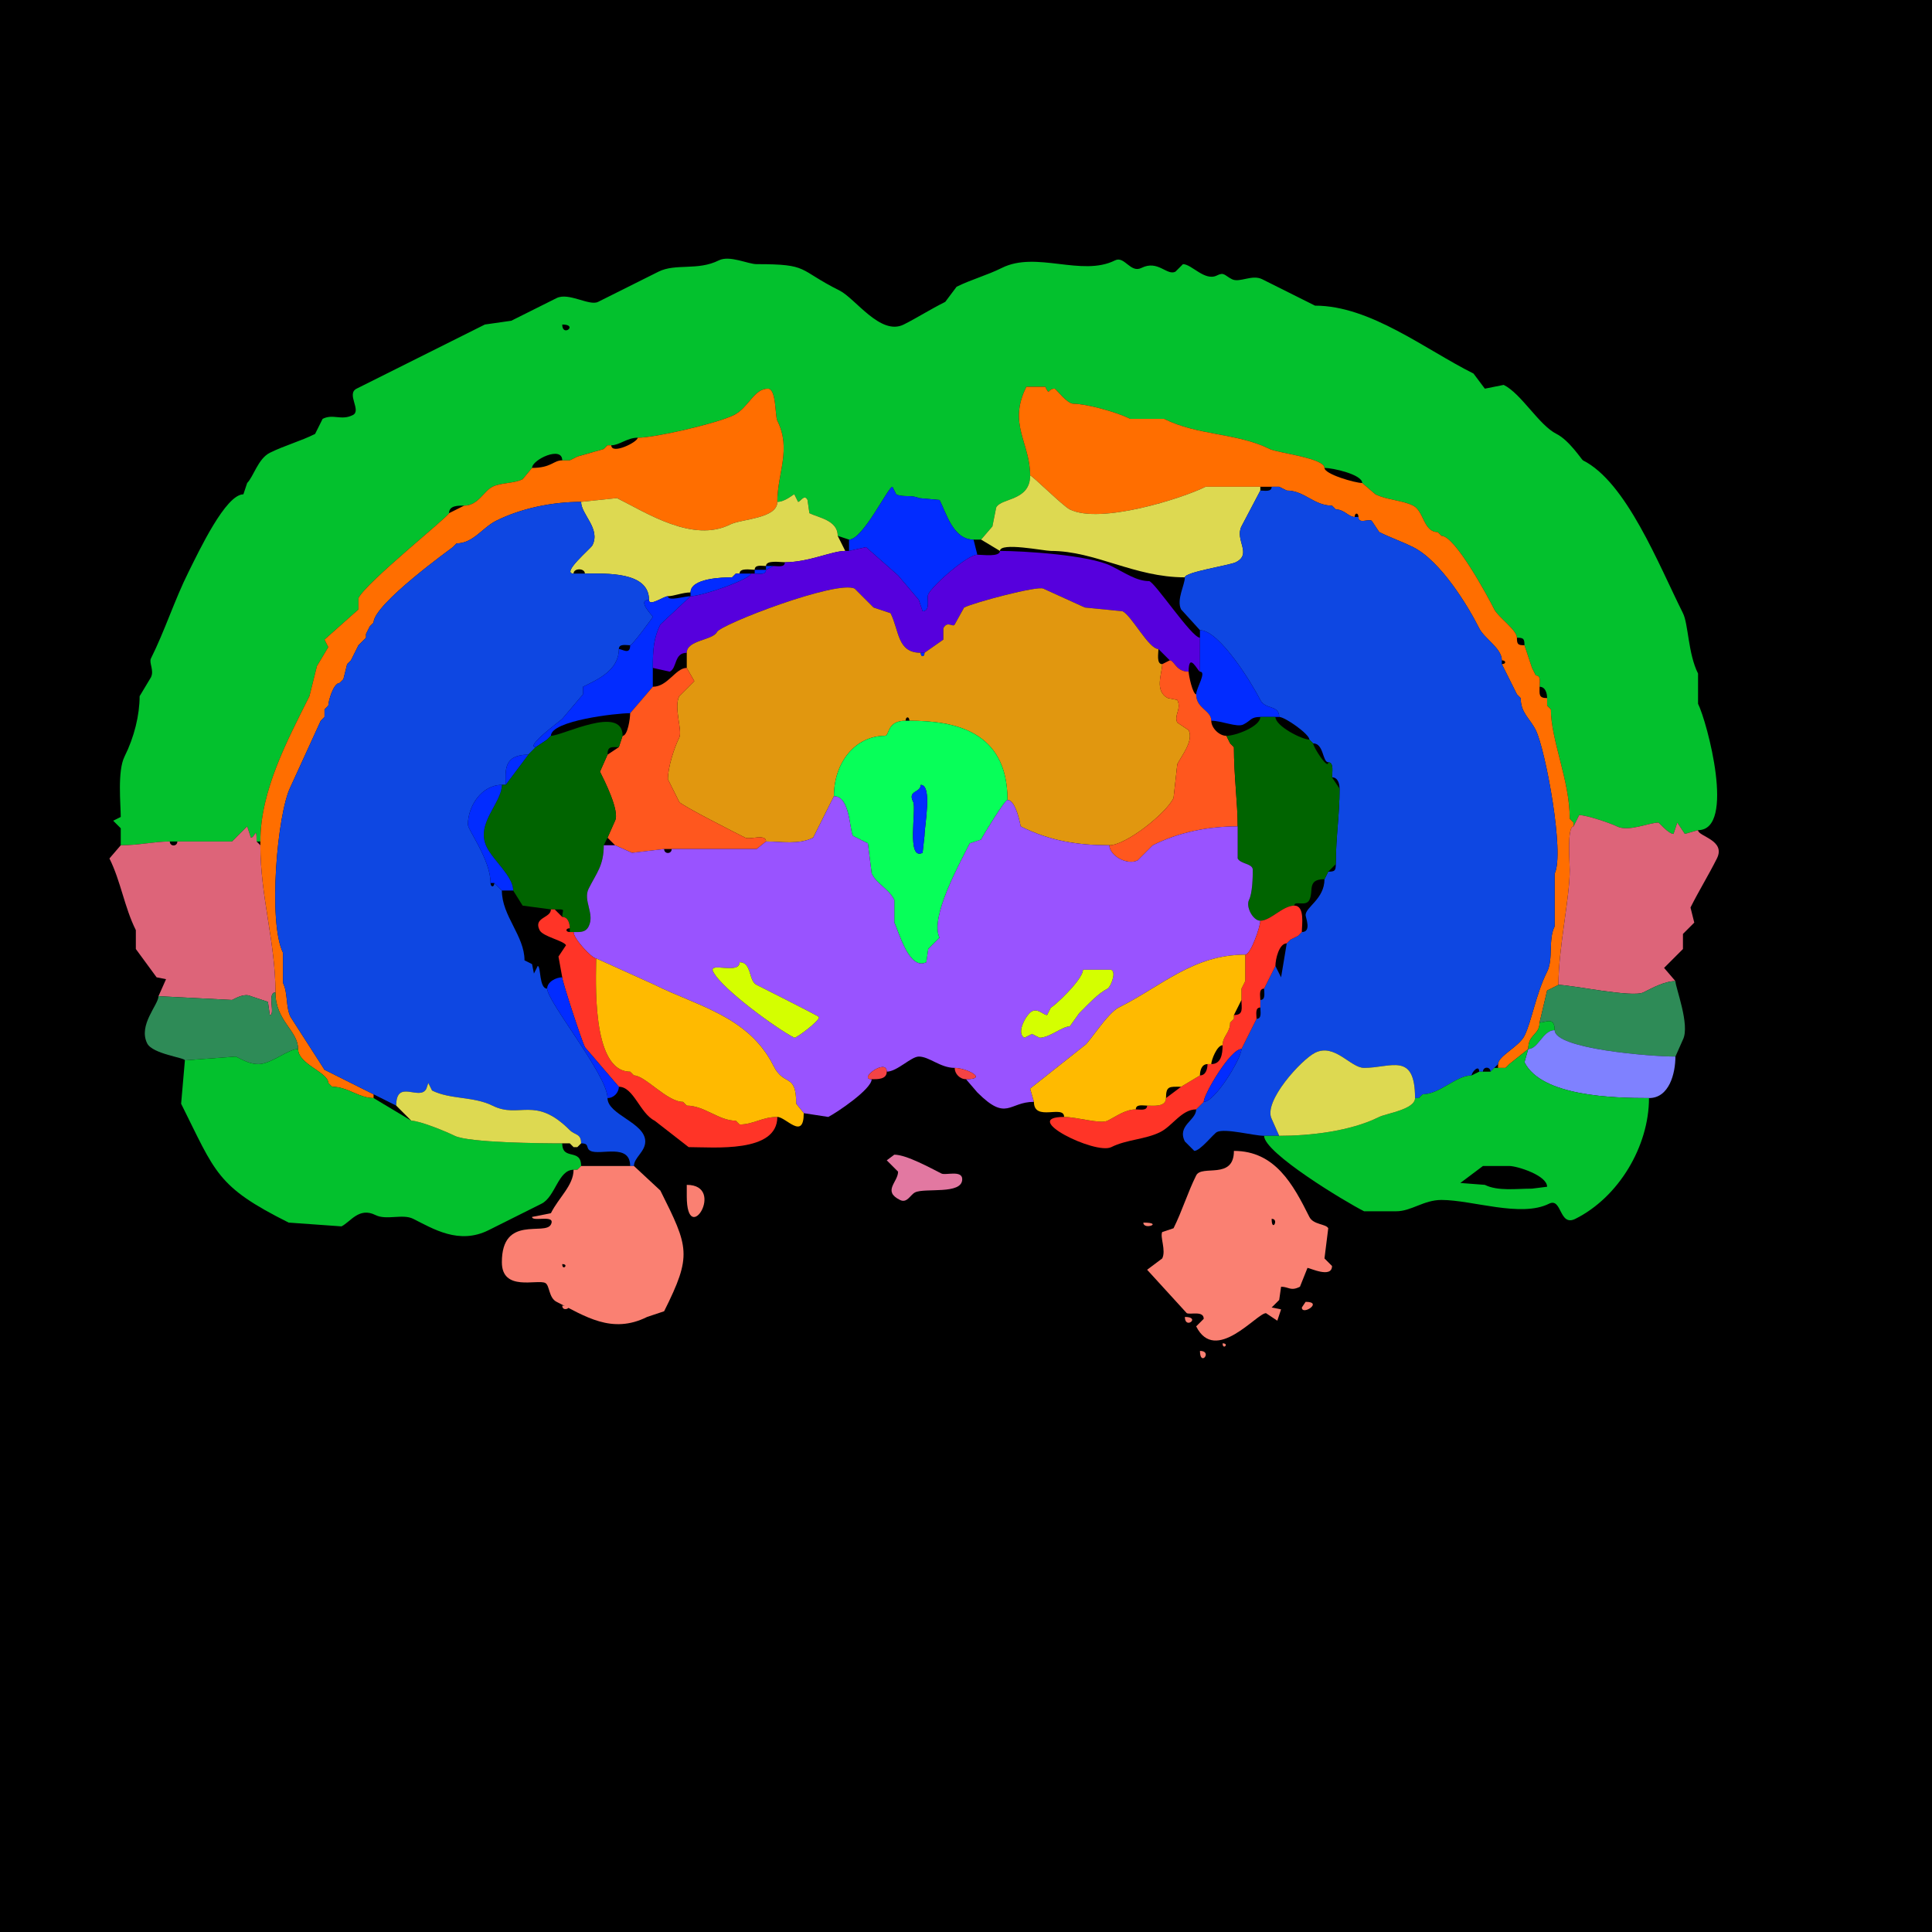 <svg xmlns="http://www.w3.org/2000/svg" xmlns:xlink="http://www.w3.org/1999/xlink" height="512" width="512">
<g>
<rect width="512" height="512" fill="#000000"  stroke-width="0" /> 
<path  fill-rule="evenodd" fill="#03C12D" stroke-width="0" stroke="#03C12D" d = " M149 86 C149,89.478 153.365,86 149,86  M68 223 L69,223 C69,209.453 76.282,195.936 82,184.5 82,184.5 84,176.5 84,176.5 84,176.5 87,171.5 87,171.5 87,171.5 86,169.5 86,169.5 86,169.5 95,161.5 95,161.5 95,161.5 95,158.5 95,158.5 97.107,154.286 119,136.773 119,136 119,133.891 121.535,134 123,134 126.705,134 128.193,130.153 130.5,129 132.772,127.864 136.157,128.172 138.5,127 138.5,127 141,124 141,124 141,121.817 149,118.033 149,122 149,122 151,122 151,122 151,122 153,121 153,121 153,121 160,119 160,119 160,119 161,118 161,118 161,118 162,118 162,118 164.16,118 166.167,116 169,116 173.805,116 190.248,112.126 194.5,110 198.343,108.079 199.803,103 203.5,103 205.776,103 205.36,110.219 206,111.5 209.792,119.085 206,125.354 206,133 208.061,133 210.212,131 210.5,131 210.5,131 211.5,133 211.5,133 212.151,133 213.151,130.802 214,132.5 214,132.5 214.5,136 214.5,136 216.868,137.184 222,137.847 222,142 222,142 225,143 225,143 228.716,143 235.4,129 236.5,129 236.5,129 237.5,131 237.5,131 239.234,131.867 241.661,131.08 243.5,132 243.5,132 249,132.5 249,132.5 250.81,136.119 252.645,143 258,143 258,143 260,143 260,143 260,143 263,139.5 263,139.5 263,139.5 264,134.5 264,134.5 265.311,131.878 273,132.856 273,126 273,117.275 267.049,112.403 272,102.5 272,102.5 277,102.5 277,102.5 278.284,105.067 277.507,103 279.5,103 279.83,103 282.726,107 284.5,107 287.685,107 295.576,109.038 299.5,111 299.5,111 308.5,111 308.5,111 317.503,115.502 327.87,114.685 336.5,119 338.575,120.037 351,121.386 351,124 353.161,124 361,125.729 361,128 361,128 364.5,131 364.5,131 367.523,132.511 371.565,132.533 374.5,134 377.379,135.439 377.201,141 381,141 381,141 382,142 382,142 385.614,142 394.311,158.121 396,161.5 397.003,163.506 402,166.964 402,169 403.747,169 404,169.253 404,171 404,171 406,177 406,177 406,177 407,179 407,179 408.473,179 408,180.952 408,182 409.577,182 410,183.762 410,185 410,185 410,187 410,187 410,187 411,188 411,188 411,196.209 416,206.738 416,217 416,217 417,218 417,218 417,218 417,219 417,219 417,219 418.5,216 418.5,216 420.352,216 426.605,218.053 428.5,219 431.559,220.53 436.982,218 439.5,218 439.678,218 442.181,221 443.5,221 443.5,221 444.5,218 444.5,218 444.5,218 446.5,221 446.5,221 446.5,221 450,220 450,220 460.086,220 452.394,191.288 450,186.5 450,186.5 450,178.5 450,178.5 447.337,173.175 447.456,165.413 446,162.5 439.478,149.456 430.979,127.739 419.5,122 419.173,121.837 415.866,116.683 412.5,115 407.832,112.666 403.199,104.35 398.5,102 398.5,102 393.5,103 393.5,103 393.5,103 390.5,99 390.5,99 377.586,92.543 363.123,81 348.5,81 348.5,81 334.5,74 334.5,74 331.799,72.65 328.517,75.009 326.5,74 324.476,72.988 324.442,72.029 322.5,73 319.276,74.612 315.813,70 313.5,70 313.5,70 311.5,72 311.5,72 309.229,73.136 306.894,68.803 302.5,71 299.563,72.469 298.013,67.744 295.5,69 286.656,73.422 274.638,66.431 265.5,71 261.61,72.945 257.317,74.091 253.5,76 253.5,76 250.5,80 250.5,80 246.414,82.043 242.929,84.286 239.5,86 233.361,89.07 226.681,79.09 222.5,77 211.223,71.362 214.637,70 200.5,70 198.216,70 193.351,67.575 190.5,69 184.858,71.821 179.07,69.715 174.5,72 169.15,74.675 164.625,76.938 158.5,80 156.168,81.166 150.706,77.397 147.5,79 147.5,79 135.5,85 135.5,85 135.5,85 128.5,86 128.5,86 117.173,91.664 105.768,97.366 94.5,103 91.693,104.403 95.904,108.798 93.5,110 90.414,111.543 88.326,109.587 85.5,111 85.5,111 83.5,115 83.5,115 79.638,116.931 75.313,118.093 71.5,120 68.403,121.549 67.178,126.322 65.5,128 65.5,128 64.5,131 64.5,131 59.812,131 52.785,145.931 50,151.5 46.211,159.079 43.747,167.005 40,174.5 39.428,175.645 40.914,177.673 40,179.5 40,179.5 37,184.5 37,184.5 37,189.498 35.583,195.333 33,200.5 31.073,204.354 32,213.231 32,216.5 32,216.5 30,217.5 30,217.5 30,217.5 32,219.5 32,219.5 32,220.619 32,222.781 32,224 37.139,224 40.749,223 45,223 45,223 47,223 47,223 47,223 61.5,223 61.5,223 61.5,223 65.5,219 65.5,219 65.5,219 66.5,222 66.5,222 67.564,222 68,218.623 68,223  Z"/>

<path  fill="#FF6E00" stroke-width="0" stroke="#FF6E00" d = " M397 283 L399,283 C399,283 400,282 400,282 400,282 405,278 405,278 405,274.01 408,274.29 408,271 408,271 410,262.5 410,262.5 410,262.5 413,261 413,261 413,251.167 416,238.114 416,230.5 416,228.717 415.223,219 417,219 417,219 417,218 417,218 417,218 416,217 416,217 416,206.738 411,196.209 411,188 411,188 410,187 410,187 410,187 410,185 410,185 407.707,185 408,184.003 408,182 408,180.952 408.473,179 407,179 407,179 406,177 406,177 406,177 404,171 404,171 402.253,171 402,170.747 402,169 402,166.964 397.003,163.506 396,161.5 394.311,158.121 385.614,142 382,142 382,142 381,141 381,141 377.201,141 377.379,135.439 374.5,134 371.565,132.533 367.523,132.511 364.5,131 364.5,131 361,128 361,128 359.098,128 351,125.657 351,124 351,121.386 338.575,120.037 336.5,119 327.87,114.685 317.503,115.502 308.5,111 308.5,111 299.5,111 299.5,111 295.576,109.038 287.685,107 284.5,107 282.726,107 279.83,103 279.5,103 277.507,103 278.284,105.067 277,102.5 277,102.5 272,102.5 272,102.5 267.049,112.403 273,117.275 273,126 273.535,126 281.64,134.07 283.5,135 291.558,139.029 313.395,132.052 319.5,129 319.5,129 334,129 334,129 334,129 337,129 337,129 337,129 339,129 339,129 339,129 341,130 341,130 345.683,130 348.174,134 353,134 353,134 354,135 354,135 356.25,135 357.376,137 359,137 359,135.814 360,135.814 360,137 360,138.951 362.454,137.477 363.5,138 363.5,138 365.5,141 365.5,141 368.367,142.434 371.602,143.551 374.5,145 381.858,148.679 389.174,160.848 392,166.5 393.381,169.262 398,171.79 398,175 399.186,175 399.186,176 398,176 398,176 402,184 402,184 402,184 403,185 403,185 403,188.963 405.391,190.282 407,193.5 409.53,198.559 414.688,226.124 412,231.5 412,231.5 412,245.5 412,245.5 410.223,249.054 411.704,254.092 410,257.5 406.973,263.554 405.903,270.695 404,274.5 402.55,277.4 397,279.862 397,282 397,282 397,283 397,283  Z"/>

<path  fill="#FF6E00" stroke-width="0" stroke="#FF6E00" d = " M99 290 L99,291 C95.051,291 92.163,288 88,288 88,288 87,287 87,287 87,284.166 79,282.052 79,278 79,273.109 73,270.587 73,263 73,249.66 69,237.668 69,224 69,224 69,223 69,223 69,209.453 76.282,195.936 82,184.5 82,184.5 84,176.5 84,176.5 84,176.5 87,171.5 87,171.5 87,171.5 86,169.5 86,169.5 86,169.5 95,161.5 95,161.5 95,161.5 95,158.5 95,158.5 97.107,154.286 119,136.773 119,136 119,136 123,134 123,134 126.705,134 128.193,130.153 130.5,129 132.772,127.864 136.157,128.172 138.5,127 138.5,127 141,124 141,124 146.127,124 146.624,122 149,122 149,122 151,122 151,122 151,122 153,121 153,121 153,121 160,119 160,119 160,119 161,118 161,118 161,118 162,118 162,118 162,120.593 169,117.177 169,116 173.805,116 190.248,112.126 194.5,110 198.343,108.079 199.803,103 203.5,103 205.776,103 205.36,110.219 206,111.5 209.792,119.085 206,125.354 206,133 206,137.46 196.514,137.493 193.5,139 183.626,143.937 171.361,135.931 163.5,132 163.5,132 154,133 154,133 146.199,133 137.983,134.758 131.5,138 127.813,139.844 125.419,144 121,144 121,144 120,145 120,145 120,145.052 99,160.071 99,165 99,165 98,166 98,166 98,166 97,168 97,168 97,168 97,169 97,169 97,169 96,170 96,170 96,170 95,171 95,171 95,171 94,173 94,173 94,173 93,175 93,175 93,175 92,176 92,176 92,176 91,180 91,180 91,180 90,181 90,181 88.339,181 87,185.854 87,187 87,187 86,188 86,188 86,188 86,190 86,190 86,190 85,191 85,191 85,191 77,208.5 77,208.5 73.425,215.649 71.012,244.524 75,252.5 75,252.5 75,260.5 75,260.5 76.357,263.214 75.677,266.855 77,269.5 77,269.5 86,283.5 86,283.5 86,283.5 99,290 99,290  Z"/>

<path  fill="#DDD951" stroke-width="0" stroke="#DDD951" d = " M265 146 C265,143.602 276.683,146 278.5,146 290.269,146 300.553,153 314,153 314,151.595 325.867,149.816 327.5,149 331.919,146.791 327.181,143.139 329,139.5 329,139.5 334,130 334,130 334,130 334,129 334,129 334,129 319.5,129 319.5,129 313.395,132.052 291.558,139.029 283.5,135 281.64,134.07 273.535,126 273,126 273,132.856 265.311,131.878 264,134.5 264,134.5 263,139.5 263,139.5 263,139.5 260,143 260,143 260,143 265,146 265,146  Z"/>

<path  fill="#022CFF" stroke-width="0" stroke="#022CFF" d = " M225 146 L229.5,145 L238,152.5 L243.5,159 L244.5,162 C246.73,162 245.529,158.442 246,157.5 247.279,154.942 256.465,147 259,147 259,147 258,143 258,143 252.645,143 250.81,136.119 249,132.5 249,132.5 243.5,132 243.5,132 241.661,131.08 239.234,131.867 237.5,131 237.5,131 236.5,129 236.5,129 235.4,129 228.716,143 225,143 225,143 225,146 225,146  Z"/>

<path  fill="#0E47E2" stroke-width="0" stroke="#0E47E2" d = " M335 301 L339,301 C339,301 337,296.5 337,296.5 334.702,291.904 344.888,280.806 348.5,279 353.735,276.383 357.892,283 361.5,283 368.625,283 375,278.641 375,291 375,291 376,291 376,291 376,291 377,290 377,290 381.607,290 385.838,285 390,285 390,284.104 392,281.974 392,284 392,284 393,284 393,284 393,282.601 395,282.601 395,284 395,284 396,283 396,283 396,283 397,282 397,282 397,279.862 402.55,277.4 404,274.5 405.903,270.695 406.973,263.554 410,257.5 411.704,254.092 410.223,249.054 412,245.5 412,245.5 412,231.5 412,231.5 414.688,226.124 409.53,198.559 407,193.5 405.391,190.282 403,188.963 403,185 403,185 402,184 402,184 402,184 398,176 398,176 398,176 398,175 398,175 398,171.79 393.381,169.262 392,166.5 389.174,160.848 381.858,148.679 374.5,145 371.602,143.551 368.367,142.434 365.5,141 365.5,141 363.5,138 363.5,138 362.454,137.477 360,138.951 360,137 360,137 359,137 359,137 357.376,137 356.25,135 354,135 354,135 353,134 353,134 348.174,134 345.683,130 341,130 341,130 339,129 339,129 339,129 337,129 337,129 337,130.473 335.048,130 334,130 334,130 329,139.5 329,139.5 327.181,143.139 331.919,146.791 327.5,149 325.867,149.816 314,151.595 314,153 314,155.014 311.716,158.932 313,161.5 313,161.5 318,167 318,167 323.232,167 331.985,181.471 334,185.5 335.321,188.142 339,186.714 339,190 340.528,190 347,194.54 347,196 347,196 348,197 348,197 350.854,197 350.448,202 352,202 353.579,202 353,204.855 353,206 354.577,206 355,207.762 355,209 355,216.056 354,221.848 354,229 354,230.747 353.747,231 352,231 352,231 351,233 351,233 351,238.241 346,240.362 346,242.5 346,243.202 347.656,247 345,247 345,247 344,248 344,248 344,248 342,249 342,249 342,249 341,250 341,250 341,250 339.5,259 339.5,259 339.5,259 338,256 338,256 338,256 335,262 335,262 335,263.048 335.473,265 334,265 334,265 334,267 334,267 334,268.048 334.473,270 333,270 333,270 329,278 329,278 329,280.466 322.03,292 319,292 319,292 318,293 318,293 318,293 317,294 317,294 317,296.933 311.876,298.253 314,302.5 314,302.5 316.5,305 316.5,305 318.09,305 321.612,300.444 322.5,300 324.638,298.931 332.302,301 335,301  Z"/>

<path  fill="#DDD951" stroke-width="0" stroke="#DDD951" d = " M177 158 C175.924,158 172,160.84 172,159 172,151.425 160.698,152 155,152 155,150.514 152,150.514 152,152 148.588,152 156.56,145.38 157,144.5 159.22,140.061 154,136.336 154,133 154,133 163.5,132 163.5,132 171.361,135.931 183.626,143.937 193.5,139 196.514,137.493 206,137.46 206,133 208.061,133 210.212,131 210.5,131 210.5,131 211.5,133 211.5,133 212.151,133 213.151,130.802 214,132.5 214,132.5 214.5,136 214.5,136 216.868,137.184 222,137.847 222,142 222,142 224,146 224,146 220.438,146 214.405,149 208,149 206.765,149 203,148.357 203,150 201.952,150 200,149.527 200,151 198.855,151 196,150.421 196,152 196,152 195,152 195,152 195,152 194,153 194,153 191.418,153 183,153.232 183,157 180.876,157 178.564,158 177,158  Z"/>

<path  fill="#0E47E2" stroke-width="0" stroke="#0E47E2" d = " M167 309 L168,309 C168,306.788 171,305.225 171,302.5 171,297.49 161,295.427 161,291 161,284.944 145,265.417 145,262 142.816,262 143.396,256 142.5,256 142.5,256 141.5,258 141.5,258 141.5,258 141,255.5 141,255.5 141,255.5 139,254.5 139,254.5 139,247.988 133,242.747 133,236 133,236 131,234 131,234 131,235.186 130,235.186 130,234 130,227.792 124,220.003 124,218.5 124,213.594 127.657,208 133,208 133,208 134,208 134,208 134,204.352 133.265,200 140,200 140,200 142,198 142,198 138.888,198 148.892,190.715 149,190.5 149,190.5 154.5,184 154.5,184 154.5,184 154.5,182 154.5,182 158.287,180.107 164,177.707 164,172 164,170.527 165.952,171 167,171 167.603,171 173,163.572 173,163.5 173,163.206 168.632,159 172,159 172,151.425 160.698,152 155,152 155,152 152,152 152,152 148.588,152 156.56,145.38 157,144.5 159.22,140.061 154,136.336 154,133 146.199,133 137.983,134.758 131.5,138 127.813,139.844 125.419,144 121,144 121,144 120,145 120,145 120,145.052 99,160.071 99,165 99,165 98,166 98,166 98,166 97,168 97,168 97,168 97,169 97,169 97,169 96,170 96,170 96,170 95,171 95,171 95,171 94,173 94,173 94,173 93,175 93,175 93,175 92,176 92,176 92,176 91,180 91,180 91,180 90,181 90,181 88.339,181 87,185.854 87,187 87,187 86,188 86,188 86,188 86,190 86,190 86,190 85,191 85,191 85,191 77,208.5 77,208.5 73.425,215.649 71.012,244.524 75,252.5 75,252.5 75,260.5 75,260.5 76.357,263.214 75.677,266.855 77,269.5 77,269.5 86,283.5 86,283.5 86,283.5 99,290 99,290 99,290 105,293 105,293 105,285.756 111.287,291.926 113,288.5 113,288.5 113.5,287 113.5,287 113.5,287 114.5,289 114.5,289 119.314,291.407 125.552,290.526 130.5,293 137.71,296.605 141.71,290.21 151,299.5 152.375,300.875 154,300.344 154,303 156.409,303 155.055,304.277 156.5,305 159.022,306.261 167,302.881 167,309  Z"/>

<path  fill="#5600DD" stroke-width="0" stroke="#5600DD" d = " M315 178 C315,172.5 317.512,178 318,178 318,174.32 318,172.489 318,169 315.793,169 305.883,154 304.5,154 301.237,154 298.161,151.831 294.5,150 288.609,147.055 271.105,146 265,146 265,147.684 260.321,147 259,147 256.465,147 247.279,154.942 246,157.5 245.529,158.442 246.73,162 244.5,162 244.5,162 243.5,159 243.5,159 243.5,159 238,152.5 238,152.5 238,152.5 229.5,145 229.5,145 229.5,145 225,146 225,146 225,146 224,146 224,146 220.438,146 214.405,149 208,149 208,150.473 206.048,150 205,150 205,150 203,151 203,151 203,152.473 201.048,152 200,152 200,152 199,152 199,152 199,153.432 186.134,158 183,158 183,158 175,165.5 175,165.5 173.248,169.004 173,172.137 173,177 173,177 177.5,178 177.5,178 179.505,176.998 178.593,173 182,173 182,169.606 188.894,169.711 190,167.5 191.026,165.447 221.787,153.643 226.5,156 226.5,156 231.5,161 231.5,161 231.5,161 236,162.5 236,162.5 238.359,167.219 237.747,173 244,173 244,173 245,173 245,173 245,173 250,169.5 250,169.5 250,169.5 250,166.5 250,166.5 251.058,164.384 252.572,166.356 253,165.5 253,165.5 255.5,161 255.5,161 258.121,159.689 274.895,155.198 276.5,156 276.5,156 287.5,161 287.5,161 287.5,161 297.5,162 297.5,162 299.951,163.226 304.423,172 307,172 307,172 310,175 310,175 311.206,175 311.613,178 315,178  Z"/>

<path  fill="#022CFF" stroke-width="0" stroke="#022CFF" d = " M205 150 L203,151 C203,151 203,150 203,150 203,150 205,150 205,150  Z"/>

<path  fill="#022CFF" stroke-width="0" stroke="#022CFF" d = " M203 151 C203,152.473 201.048,152 200,152 200,152 200,151 200,151 200,151 203,151 203,151  Z"/>

<path  fill="#022CFF" stroke-width="0" stroke="#022CFF" d = " M183 157 L183,158 C186.134,158 199,153.432 199,152 199,152 196,152 196,152 196,152 195,152 195,152 195,152 194,153 194,153 191.418,153 183,153.232 183,157  Z"/>

<path  fill="#E1970F" stroke-width="0" stroke="#E1970F" d = " M267 212 C269.303,212 270.467,218.983 270.5,219 278.292,222.896 285.652,224 294,224 298.42,224 308.942,215.617 311,211.5 311,211.5 312,202.5 312,202.5 313.04,200.42 316.414,196.329 315,193.5 315,193.5 312,191.5 312,191.5 311.022,189.545 313.202,187.903 312,185.5 312,185.5 309.5,185 309.5,185 305.822,183.161 308,178.38 308,176 306.421,176 307,173.145 307,172 304.423,172 299.951,163.226 297.5,162 297.5,162 287.5,161 287.5,161 287.5,161 276.5,156 276.5,156 274.895,155.198 258.121,159.689 255.5,161 255.5,161 253,165.5 253,165.5 252.572,166.356 251.058,164.384 250,166.5 250,166.5 250,169.5 250,169.5 250,169.5 245,173 245,173 245,174.186 244,174.186 244,173 237.747,173 238.359,167.219 236,162.5 236,162.5 231.5,161 231.5,161 231.5,161 226.5,156 226.5,156 221.787,153.643 191.026,165.447 190,167.5 188.894,169.711 182,169.606 182,173 182,173 182,177 182,177 182,177 184,180.5 184,180.5 184,180.5 180,184.5 180,184.5 178.476,187.549 180.943,193.614 180,195.5 178.622,198.256 177,203.378 177,206.5 177,206.5 180,212.5 180,212.5 180.44,213.38 195.408,220.954 197.5,222 198.738,222.619 203,220.856 203,223 206.957,223 211.655,223.922 215.5,222 215.5,222 221,211 221,211 221,201.94 226.753,195 234.5,195 235.801,195 234.886,191 240,191 240,189.814 241,189.814 241,191 252.765,191 267,193.569 267,212  Z"/>

<path  fill="#022CFF" stroke-width="0" stroke="#022CFF" d = " M145 196 L142,198 C138.888,198 148.892,190.715 149,190.5 149,190.5 154.5,184 154.5,184 154.5,184 154.5,182 154.5,182 158.287,180.107 164,177.707 164,172 164.922,172 167,173.681 167,171 167.603,171 173,163.572 173,163.5 173,163.206 168.632,159 172,159 172,160.84 175.924,158 177,158 177,159.457 181.377,158 183,158 183,158 175,165.5 175,165.5 173.248,169.004 173,172.137 173,177 173,177 173,182 173,182 173,182 167,189 167,189 163.392,189 146,190.964 146,195 146,195 145,196 145,196  Z"/>

<path  fill="#022CFF" stroke-width="0" stroke="#022CFF" d = " M338 190 L339,190 C339,186.714 335.321,188.142 334,185.5 331.985,181.471 323.232,167 318,167 318,167 318,169 318,169 318,172.489 318,174.32 318,178 319.877,178 317,182.357 317,184 317,187.826 321,188.215 321,191 323.812,191 327.813,192.843 329.5,192 331.6,190.95 331.394,190 334,190 334,190 338,190 338,190  Z"/>

<path  fill="#022CFF" stroke-width="0" stroke="#022CFF" d = " M244 173 L245,173 C245,174.186 244,174.186 244,173  Z"/>

<path  fill="#FF571E" stroke-width="0" stroke="#FF571E" d = " M328 219 C320.141,219 312.465,220.517 305.5,224 L301.5,228 C298.707,229.397 294,226.762 294,224 298.42,224 308.942,215.617 311,211.5 311,211.5 312,202.5 312,202.5 313.04,200.42 316.414,196.329 315,193.5 315,193.5 312,191.5 312,191.5 311.022,189.545 313.202,187.903 312,185.5 312,185.5 309.5,185 309.5,185 305.822,183.161 308,178.38 308,176 308,176 310,175 310,175 311.206,175 311.613,178 315,178 315,178.986 316.087,184 317,184 317,187.826 321,188.215 321,191 321,192.923 323.104,195 325,195 325,195 326,197 326,197 326,197 327,198 327,198 327,205.626 328,212.807 328,219  Z"/>

<path  fill="#FF571E" stroke-width="0" stroke="#FF571E" d = " M176 225 L178,225 C178,225 200.5,225 200.5,225 200.5,225 203,223 203,223 203,220.856 198.738,222.619 197.5,222 195.408,220.954 180.44,213.38 180,212.5 180,212.5 177,206.5 177,206.5 177,203.378 178.622,198.256 180,195.5 180.943,193.614 178.476,187.549 180,184.5 180,184.5 184,180.5 184,180.5 184,180.5 182,177 182,177 179.027,177 176.984,182 173,182 173,182 167,189 167,189 167,190.357 166.353,195 165,195 165,195 164,198 164,198 164,198 161,200 161,200 161,200 159,204.5 159,204.5 160.128,206.755 164.282,214.936 163,217.5 163,217.5 161,222 161,222 161,222 163,224 163,224 163,224 167.5,226 167.5,226 167.5,226 176,225 176,225  Z"/>

<path  fill-rule="evenodd" fill="#07FF59" stroke-width="0" stroke="#07FF59" d = " M244 208 C244,210.161 240.444,209.388 242,212.5 242.939,214.378 240.11,228.195 244.5,226 L245,221.5 C245,218.768 247.168,208 244,208  M221 211 C225.247,211 225.14,219.781 226,221.5 L230,223.5 L231,231.5 C232.497,234.493 235.431,235.362 237,238.5 L237,244.5 C238.204,246.908 240.894,257.303 245.5,255 L246,251.5 L249,248.5 C246.328,243.155 254.368,228.763 257,223.5 L260,222.5 C260.653,221.194 266.271,212 267,212 267,193.569 252.765,191 241,191 241,191 240,191 240,191 234.886,191 235.801,195 234.5,195 226.753,195 221,201.94 221,211  Z"/>

<path  fill="#006400" stroke-width="0" stroke="#006400" d = " M343 240 C339.921,240 336.726,244 334,244 332.057,244 330.094,240.312 331,238.5 331.911,236.678 332,232.542 332,230.5 332,228.833 328.745,228.991 328,227.5 328,227.5 328,219 328,219 328,212.807 327,205.626 327,198 327,198 326,197 326,197 326,197 325,195 325,195 327.473,195 334,192.52 334,190 334,190 338,190 338,190 338,192.426 345.045,196 347,196 347,196 348,197 348,197 348,197.962 352,204.205 352,202 353.579,202 353,204.855 353,206 353,206 355,209 355,209 355,216.056 354,221.848 354,229 354,229 352,231 352,231 352,231 351,233 351,233 346.28,233 348.197,236.106 347,238.5 346.055,240.39 343,238.54 343,240  Z"/>

<path  fill="#006400" stroke-width="0" stroke="#006400" d = " M151 247 L152,247 C153.578,247 155.15,247.2 156,245.5 157.688,242.125 154.419,238.663 156,235.5 158.094,231.312 160,229.415 160,224 160,224 161,222 161,222 161,222 163,217.5 163,217.5 164.282,214.936 160.128,206.755 159,204.5 159,204.5 161,200 161,200 161,197.707 161.997,198 164,198 164,198 165,195 165,195 165,186.658 149.025,195 146,195 146,195 145,196 145,196 145,196 142,198 142,198 142,198 140,200 140,200 140,200 134,208 134,208 134,208 133,208 133,208 133,212.857 125.891,218.282 129,224.5 130.836,228.171 136,232.244 136,236 136,236 138.5,240 138.5,240 138.5,240 146,241 146,241 146,241 147,241 147,241 150.162,241 149,240.891 149,243 150.577,243 151,244.762 151,246 151,246 151,247 151,247  Z"/>

<path  fill="#022CFF" stroke-width="0" stroke="#022CFF" d = " M140 200 C133.265,200 134,204.352 134,208 134,208 140,200 140,200  Z"/>

<path  fill="#022CFF" stroke-width="0" stroke="#022CFF" d = " M133 236 C134.333,236 134.667,236 136,236 136,232.244 130.836,228.171 129,224.5 125.891,218.282 133,212.857 133,208 127.657,208 124,213.594 124,218.5 124,220.003 130,227.792 130,234 130,234 131,234 131,234 131,234 133,236 133,236  Z"/>

<path  fill="#022CFF" stroke-width="0" stroke="#022CFF" d = " M244 208 C244,210.161 240.444,209.388 242,212.5 242.939,214.378 240.11,228.195 244.5,226 L245,221.5 C245,218.768 247.168,208 244,208  Z"/>

<path  fill-rule="evenodd" fill="#9953FF" stroke-width="0" stroke="#9953FF" d = " M287 257 C287,259.65 279.049,267 278.5,267 L277.5,269 C276.501,269 275.119,267.19 273.5,268 272.024,268.738 269.137,273.819 271.5,275 L273.5,274 L275.5,275 C278.193,275 281.453,272 283.5,272 L286,268.5 C288.541,265.959 291.098,263.201 293.5,262 294.291,261.605 295.934,257.717 294.5,257 L287,257  M196 255 C196,258.399 187.637,254.774 189,257.5 191.305,262.11 206.118,272.809 210.5,275 210.935,275.217 217.439,270.379 217,269.5 216.875,269.25 201.954,261.727 200.5,261 198.296,259.898 199.271,255 196,255  M256 286 L259,289.5 C266.852,297.352 267.311,292 274,292 274,292 273,288.5 273,288.5 273,288.5 287.5,277 287.5,277 288.482,276.509 293.469,268.516 296.5,267 307.863,261.318 316.193,253 330,253 331.444,253 334,245.606 334,244 332.057,244 330.094,240.312 331,238.5 331.911,236.678 332,232.542 332,230.5 332,228.833 328.745,228.991 328,227.5 328,227.5 328,219 328,219 320.141,219 312.465,220.517 305.5,224 305.5,224 301.5,228 301.5,228 298.707,229.397 294,226.762 294,224 285.652,224 278.292,222.896 270.5,219 270.467,218.983 269.303,212 267,212 266.271,212 260.653,221.194 260,222.5 260,222.5 257,223.5 257,223.5 254.368,228.763 246.328,243.155 249,248.5 249,248.5 246,251.5 246,251.5 246,251.5 245.5,255 245.5,255 240.894,257.303 238.204,246.908 237,244.5 237,244.5 237,238.5 237,238.5 235.431,235.362 232.497,234.493 231,231.5 231,231.5 230,223.5 230,223.5 230,223.5 226,221.5 226,221.5 225.14,219.781 225.247,211 221,211 221,211 215.5,222 215.5,222 211.655,223.922 206.957,223 203,223 203,223 200.5,225 200.5,225 200.5,225 178,225 178,225 178,226.399 176,226.399 176,225 176,225 167.5,226 167.5,226 167.5,226 163,224 163,224 163,224 160,224 160,224 160,229.415 158.094,231.312 156,235.5 154.419,238.663 157.688,242.125 156,245.5 155.15,247.2 153.578,247 152,247 152,248.81 156.905,254 158,254 158,254 173.5,261 173.5,261 184.846,266.673 198.408,269.317 205,282.5 207.793,288.085 211,284.178 211,292.5 211,292.5 213,295 213,295 213,295 219.5,296 219.5,296 221.651,294.925 231,288.659 231,286 227.277,286 235,280.319 235,284 237.743,284 241.437,280 243.5,280 246.266,280 249.189,283 253,283 255.997,283 262.087,286 256,286  Z"/>

<path  fill="#DD6479" stroke-width="0" stroke="#DD6479" d = " M444 260 C441.189,260 437.9,261.8 435.5,263 432.598,264.451 416.395,261 413,261 413,251.167 416,238.114 416,230.5 416,228.717 415.223,219 417,219 417,219 418.5,216 418.5,216 420.352,216 426.605,218.053 428.5,219 431.559,220.53 436.982,218 439.5,218 439.678,218 442.181,221 443.5,221 443.5,221 444.5,218 444.5,218 444.5,218 446.5,221 446.5,221 446.5,221 450,220 450,220 450,221.668 457.438,222.624 455,227.5 452.759,231.982 450.248,236.004 448,240.5 448,240.5 449,244.5 449,244.5 449,244.5 446,247.5 446,247.5 446,247.5 446,251.5 446,251.5 446,251.5 441,256.5 441,256.5 441,256.5 444,260 444,260  Z"/>

<path  fill="#DD6479" stroke-width="0" stroke="#DD6479" d = " M416 217 L417,218 C417,218 416,217 416,217  Z"/>

<path  fill="#DD6479" stroke-width="0" stroke="#DD6479" d = " M73 263 C70.642,263 73.091,269 71.5,269 L71,265.5 L66.5,264 C64.847,263.174 62.69,264.405 61.5,265 L42,264 C42,264 44,259.5 44,259.5 44,259.5 41.5,259 41.5,259 41.5,259 36,251.5 36,251.5 36,251.5 36,246.5 36,246.5 32.959,240.419 32.013,233.525 29,227.5 29,227.5 32,224 32,224 37.139,224 40.749,223 45,223 45,224.399 47,224.399 47,223 47,223 61.5,223 61.5,223 61.5,223 65.5,219 65.5,219 65.5,219 66.5,222 66.5,222 67.564,222 68,218.623 68,223 68,223 69,224 69,224 69,237.668 73,249.66 73,263  Z"/>

<path  fill="#FF3427" stroke-width="0" stroke="#FF3427" d = " M317 294 C313.153,294 310.706,298.397 307.5,300 303.508,301.996 298.599,301.951 294.5,304 290.302,306.099 269.978,296 282,296 285.359,296 291.604,297.948 293.5,297 295.833,295.833 298.228,294 301,294 302.048,294 304,294.473 304,293 305.622,293 309,293.461 309,291 309,291 313,288 313,288 313,288 318,285 318,285 319.577,285 320,283.238 320,282 320,282 321,282 321,282 323.6,282 324,279.361 324,277 324,274.553 326,273.72 326,271 326,271 327,270 327,270 327,270 327,269 327,269 329.641,269 329,267.177 329,265 329,265 329,262 329,262 329,262 330,260 330,260 330,260 330,253 330,253 331.444,253 334,245.606 334,244 336.726,244 339.921,240 343,240 345.867,240 345,245.149 345,247 345,247 344,248 344,248 344,248 342,249 342,249 342,249 341,250 341,250 338.985,250 338,254.16 338,256 338,256 335,262 335,262 333.527,262 334,263.952 334,265 334,265 334,267 334,267 332.527,267 333,268.952 333,270 333,270 329,278 329,278 326.037,278 319,290.069 319,292 319,292 318,293 318,293 318,293 317,294 317,294  Z"/>

<path  fill="#FF3427" stroke-width="0" stroke="#FF3427" d = " M195 297 L196,298 C199.708,298 201.942,296 206,296 206,305.635 189.165,304 182.5,304 182.5,304 173.5,297 173.5,297 169.56,295.03 167.927,288 164,288 164,288 155,277.5 155,277.5 154.168,275.836 149,260.16 149,259 149,259 148,253.5 148,253.5 148,253.5 150,250.5 150,250.5 149.38,249.26 143.867,248.234 143,246.5 141.278,243.057 146,243.332 146,241 146,241 147,241 147,241 147,241 149,243 149,243 150.577,243 151,244.762 151,246 149.814,246 149.814,247 151,247 151,247 152,247 152,247 152,248.81 156.905,254 158,254 158,258.953 156.568,284 167,284 167,284 168,285 168,285 170.947,285 176.762,292 181,292 181,292 182,293 182,293 186.714,293 190.463,297 195,297  Z"/>

<path  fill="#FFBA00" stroke-width="0" stroke="#FFBA00" d = " M301 294 C298.228,294 295.833,295.833 293.5,297 291.604,297.948 285.359,296 282,296 282,292.631 274,297.392 274,292 274,292 273,288.5 273,288.5 273,288.5 287.5,277 287.5,277 288.482,276.509 293.469,268.516 296.5,267 307.863,261.318 316.193,253 330,253 330,253 330,260 330,260 330,260 329,262 329,262 329,262 329,265 329,265 329,265 327,269 327,269 327,269 327,270 327,270 327,270 326,271 326,271 326,273.72 324,274.553 324,277 322.523,277 321,280.924 321,282 321,282 320,282 320,282 318.423,282 318,283.762 318,285 318,285 313,288 313,288 309.959,288 309,287.697 309,291 309,293.461 305.622,293 304,293 302.952,293 301,292.527 301,294  Z"/>

<path  fill="#FFBA00" stroke-width="0" stroke="#FFBA00" d = " M195 297 L196,298 C199.708,298 201.942,296 206,296 208.287,296 213,302.325 213,295 213,295 211,292.5 211,292.5 211,284.178 207.793,288.085 205,282.5 198.408,269.317 184.846,266.673 173.5,261 173.5,261 158,254 158,254 158,258.953 156.568,284 167,284 167,284 168,285 168,285 170.947,285 176.762,292 181,292 181,292 182,293 182,293 186.714,293 190.463,297 195,297  Z"/>

<path  fill="#D4FF00" stroke-width="0" stroke="#D4FF00" d = " M196 255 C196,258.399 187.637,254.774 189,257.5 191.305,262.11 206.118,272.809 210.5,275 210.935,275.217 217.439,270.379 217,269.5 216.875,269.25 201.954,261.727 200.5,261 198.296,259.898 199.271,255 196,255  Z"/>

<path  fill="#D4FF00" stroke-width="0" stroke="#D4FF00" d = " M287 257 C287,259.65 279.049,267 278.5,267 L277.5,269 C276.501,269 275.119,267.19 273.5,268 272.024,268.738 269.137,273.819 271.5,275 L273.5,274 L275.5,275 C278.193,275 281.453,272 283.5,272 L286,268.5 C288.541,265.959 291.098,263.201 293.5,262 294.291,261.605 295.934,257.717 294.5,257 L287,257  Z"/>

<path  fill="#022CFF" stroke-width="0" stroke="#022CFF" d = " M164 288 C164,289.539 162.658,291 161,291 161,284.944 145,265.417 145,262 145,260.252 147.283,259 149,259 149,260.16 154.168,275.836 155,277.5 155,277.5 164,288 164,288  Z"/>

<path  fill="#2E8B57" stroke-width="0" stroke="#2E8B57" d = " M412 273 C412,277.984 437.467,280 444,280 444,280 446,275.5 446,275.5 447.93,271.639 444,261.646 444,260 441.189,260 437.9,261.8 435.5,263 432.598,264.451 416.395,261 413,261 413,261 410,262.5 410,262.5 410,262.5 408,271 408,271 409.621,271 412,269.298 412,273  Z"/>

<path  fill="#2E8B57" stroke-width="0" stroke="#2E8B57" d = " M79 278 C76.367,278 71.822,282 68.5,282 66.337,282 64.733,281.117 62.5,280 L49,281 C49,280.289 40.425,279.349 39,276.5 36.574,271.648 42,266.265 42,264 42,264 61.5,265 61.5,265 62.69,264.405 64.847,263.174 66.5,264 66.5,264 71,265.5 71,265.5 71,265.5 71.5,269 71.5,269 73.091,269 70.642,263 73,263 73,270.587 79,273.109 79,278  Z"/>

<path  fill="#03C12D" stroke-width="0" stroke="#03C12D" d = " M412 273 C408.847,273 407.696,278 405,278 405,274.01 408,274.29 408,271 409.621,271 412,269.298 412,273  Z"/>

<path  fill="#7F81FF" stroke-width="0" stroke="#7F81FF" d = " M444 280 C444,284.474 442.366,291 437,291 427.678,291 408.535,290.57 404,281.5 404,281.5 405,278 405,278 407.696,278 408.847,273 412,273 412,277.984 437.467,280 444,280  Z"/>

<path  fill="#03C12D" stroke-width="0" stroke="#03C12D" d = " M152 310 L153,310 C153,310 154,309 154,309 154,304.148 149,307.703 149,303 143.806,303 124.203,302.851 120.5,301 118.253,299.876 111.232,297 109,297 109,297 99,291 99,291 95.051,291 92.163,288 88,288 88,288 87,287 87,287 87,284.166 79,282.052 79,278 76.367,278 71.822,282 68.5,282 66.337,282 64.733,281.117 62.5,280 62.5,280 49,281 49,281 49,281 48,292.5 48,292.5 57.162,310.824 57.389,314.444 76.5,324 76.5,324 90.5,325 90.5,325 92.911,323.795 95.145,319.822 99.5,322 102.422,323.461 106.688,321.594 109.5,323 114.839,325.67 121.636,329.932 129.5,326 134.24,323.63 138.865,321.318 143.5,319 147.209,317.146 147.914,310 152,310  Z"/>

<path  fill="#022CFF" stroke-width="0" stroke="#022CFF" d = " M329 278 C326.037,278 319,290.069 319,292 322.03,292 329,280.466 329,278  Z"/>

<path  fill-rule="evenodd" fill="#03C12D" stroke-width="0" stroke="#03C12D" d = " M393 309 L387,313.5 L393.5,314 C396.945,315.722 401.893,315 406,315 L410,314.5 C410,311.483 402.032,309 400,309 L393,309  M335 301 L339,301 C347.037,301 357.809,299.845 365.5,296 367.357,295.071 375,294.016 375,291 375,291 376,291 376,291 376,291 377,290 377,290 381.607,290 385.838,285 390,285 390,285 392,284 392,284 392,284 393,284 393,284 393,284 395,284 395,284 395,284 396,283 396,283 396,283 397,283 397,283 397,283 399,283 399,283 399,283 400,282 400,282 400,282 405,278 405,278 405,278 404,281.5 404,281.5 408.535,290.57 427.678,291 437,291 437,303.758 428.982,317.259 417.5,323 413.129,325.185 413.983,317.258 410.5,319 403.056,322.722 390.139,318 382,318 377.268,318 374.062,321 370,321 370,321 361.5,321 361.5,321 356.686,318.593 335,305.548 335,301  Z"/>

<path  fill="#DDD951" stroke-width="0" stroke="#DDD951" d = " M375 291 C375,294.016 367.357,295.071 365.5,296 357.809,299.845 347.037,301 339,301 339,301 337,296.5 337,296.5 334.702,291.904 344.888,280.806 348.5,279 353.735,276.383 357.892,283 361.5,283 368.625,283 375,278.641 375,291  Z"/>

<path  fill="#F44345" stroke-width="0" stroke="#F44345" d = " M253 283 C255.997,283 262.087,286 256,286 254.342,286 253,284.539 253,283  Z"/>

<path  fill="#F44345" stroke-width="0" stroke="#F44345" d = " M235 284 C235,286.109 232.465,286 231,286 227.277,286 235,280.319 235,284  Z"/>

<path  fill="#DDD951" stroke-width="0" stroke="#DDD951" d = " M152 304 L153,304 C153,304 154,303 154,303 154,300.344 152.375,300.875 151,299.5 141.71,290.21 137.71,296.605 130.5,293 125.552,290.526 119.314,291.407 114.5,289 114.5,289 113.5,287 113.5,287 113.5,287 113,288.5 113,288.5 111.287,291.926 105,285.756 105,293 105,293 109,297 109,297 111.232,297 118.253,299.876 120.5,301 124.203,302.851 143.806,303 149,303 149,303 151,303 151,303 151,303 152,304 152,304  Z"/>

<path  fill="#DDD951" stroke-width="0" stroke="#DDD951" d = " M377 290 L376,291 C376,291 377,290 377,290  Z"/>

<path  fill="#0E47E2" stroke-width="0" stroke="#0E47E2" d = " M151 303 L152,304 C152,304 151,303 151,303  Z"/>

<path  fill="#0E47E2" stroke-width="0" stroke="#0E47E2" d = " M154 303 L153,304 C153,304 154,303 154,303  Z"/>

<path  fill-rule="evenodd" fill="#FA8072" stroke-width="0" stroke="#FA8072" d = " M337 323 C337,326.746 339.091,323 337,323  M327 305 C327,312.784 318.47,308.56 317,311.5 314.767,315.966 313.253,320.994 311,325.5 L308,326.5 C307.361,327.779 309.068,331.363 308,333.5 L304,336.5 L314.5,348 C315.442,348.471 319,347.27 319,349.5 L317,351.5 C322.083,361.665 333.073,348 335.5,348 L338.5,350 L339.5,347 L337,346.5 L339,344.5 L339.5,341 C341.57,341 341.979,342.26 344.5,341 L346.5,336 C347.072,336 353,338.873 353,335.5 L351,333.5 L352,325.5 C351.406,324.312 348.055,324.61 347,322.5 342.691,313.883 337.914,305 327,305  Z"/>

<path  fill="#E278A1" stroke-width="0" stroke="#E278A1" d = " M237 306 L235,307.5 L238,310.5 C238,313.273 233.789,315.644 238.5,318 240.405,318.953 241.217,316.642 242.5,316 245.067,314.717 255,316.695 255,312.5 255,310.009 250.577,311.539 249.5,311 246.758,309.629 240.252,306 237,306  Z"/>

<path  fill-rule="evenodd" fill="#FA8072" stroke-width="0" stroke="#FA8072" d = " M149 335 C149,336.93 150.93,335 149,335  M152 310 L153,310 C153,310 154,309 154,309 160.039,309 160.721,309 167,309 167,309 168,309 168,309 168,309 175,315.5 175,315.5 182.552,330.603 183.45,332.6 176,347.5 176,347.5 171.5,349 171.5,349 162.109,353.695 155.024,348.762 147.5,345 145.39,343.945 145.688,340.594 144.5,340 142.37,338.935 133,342.375 133,334.5 133,321.85 144.462,327.575 146,324.5 147.401,321.699 141,323.922 141,322.5 141,322.5 146,321.5 146,321.5 148.094,317.312 152,314.145 152,310  Z"/>

<path  fill="#FA8072" stroke-width="0" stroke="#FA8072" d = " M182 314 C182,315.333 182,315.667 182,317 182,330.987 192.56,314 182,314  Z"/>

<path  fill="#FA8072" stroke-width="0" stroke="#FA8072" d = " M303 324 C303,326.112 308.567,324 303,324  Z"/>

<path  fill="#FA8072" stroke-width="0" stroke="#FA8072" d = " M346 345 L345,346.5 C345,348.746 350.83,345 346,345  Z"/>

<path  fill="#FA8072" stroke-width="0" stroke="#FA8072" d = " M149 346 C149,348.091 152.746,346 149,346  Z"/>

<path  fill="#FA8072" stroke-width="0" stroke="#FA8072" d = " M314 349 C314,352.479 318.365,349 314,349  Z"/>

<path  fill="#FA8072" stroke-width="0" stroke="#FA8072" d = " M324 356 C324,357.93 325.93,356 324,356  Z"/>

<path  fill="#FA8072" stroke-width="0" stroke="#FA8072" d = " M318 358 C318,362.365 321.479,358 318,358  Z"/>

</g>
</svg>
